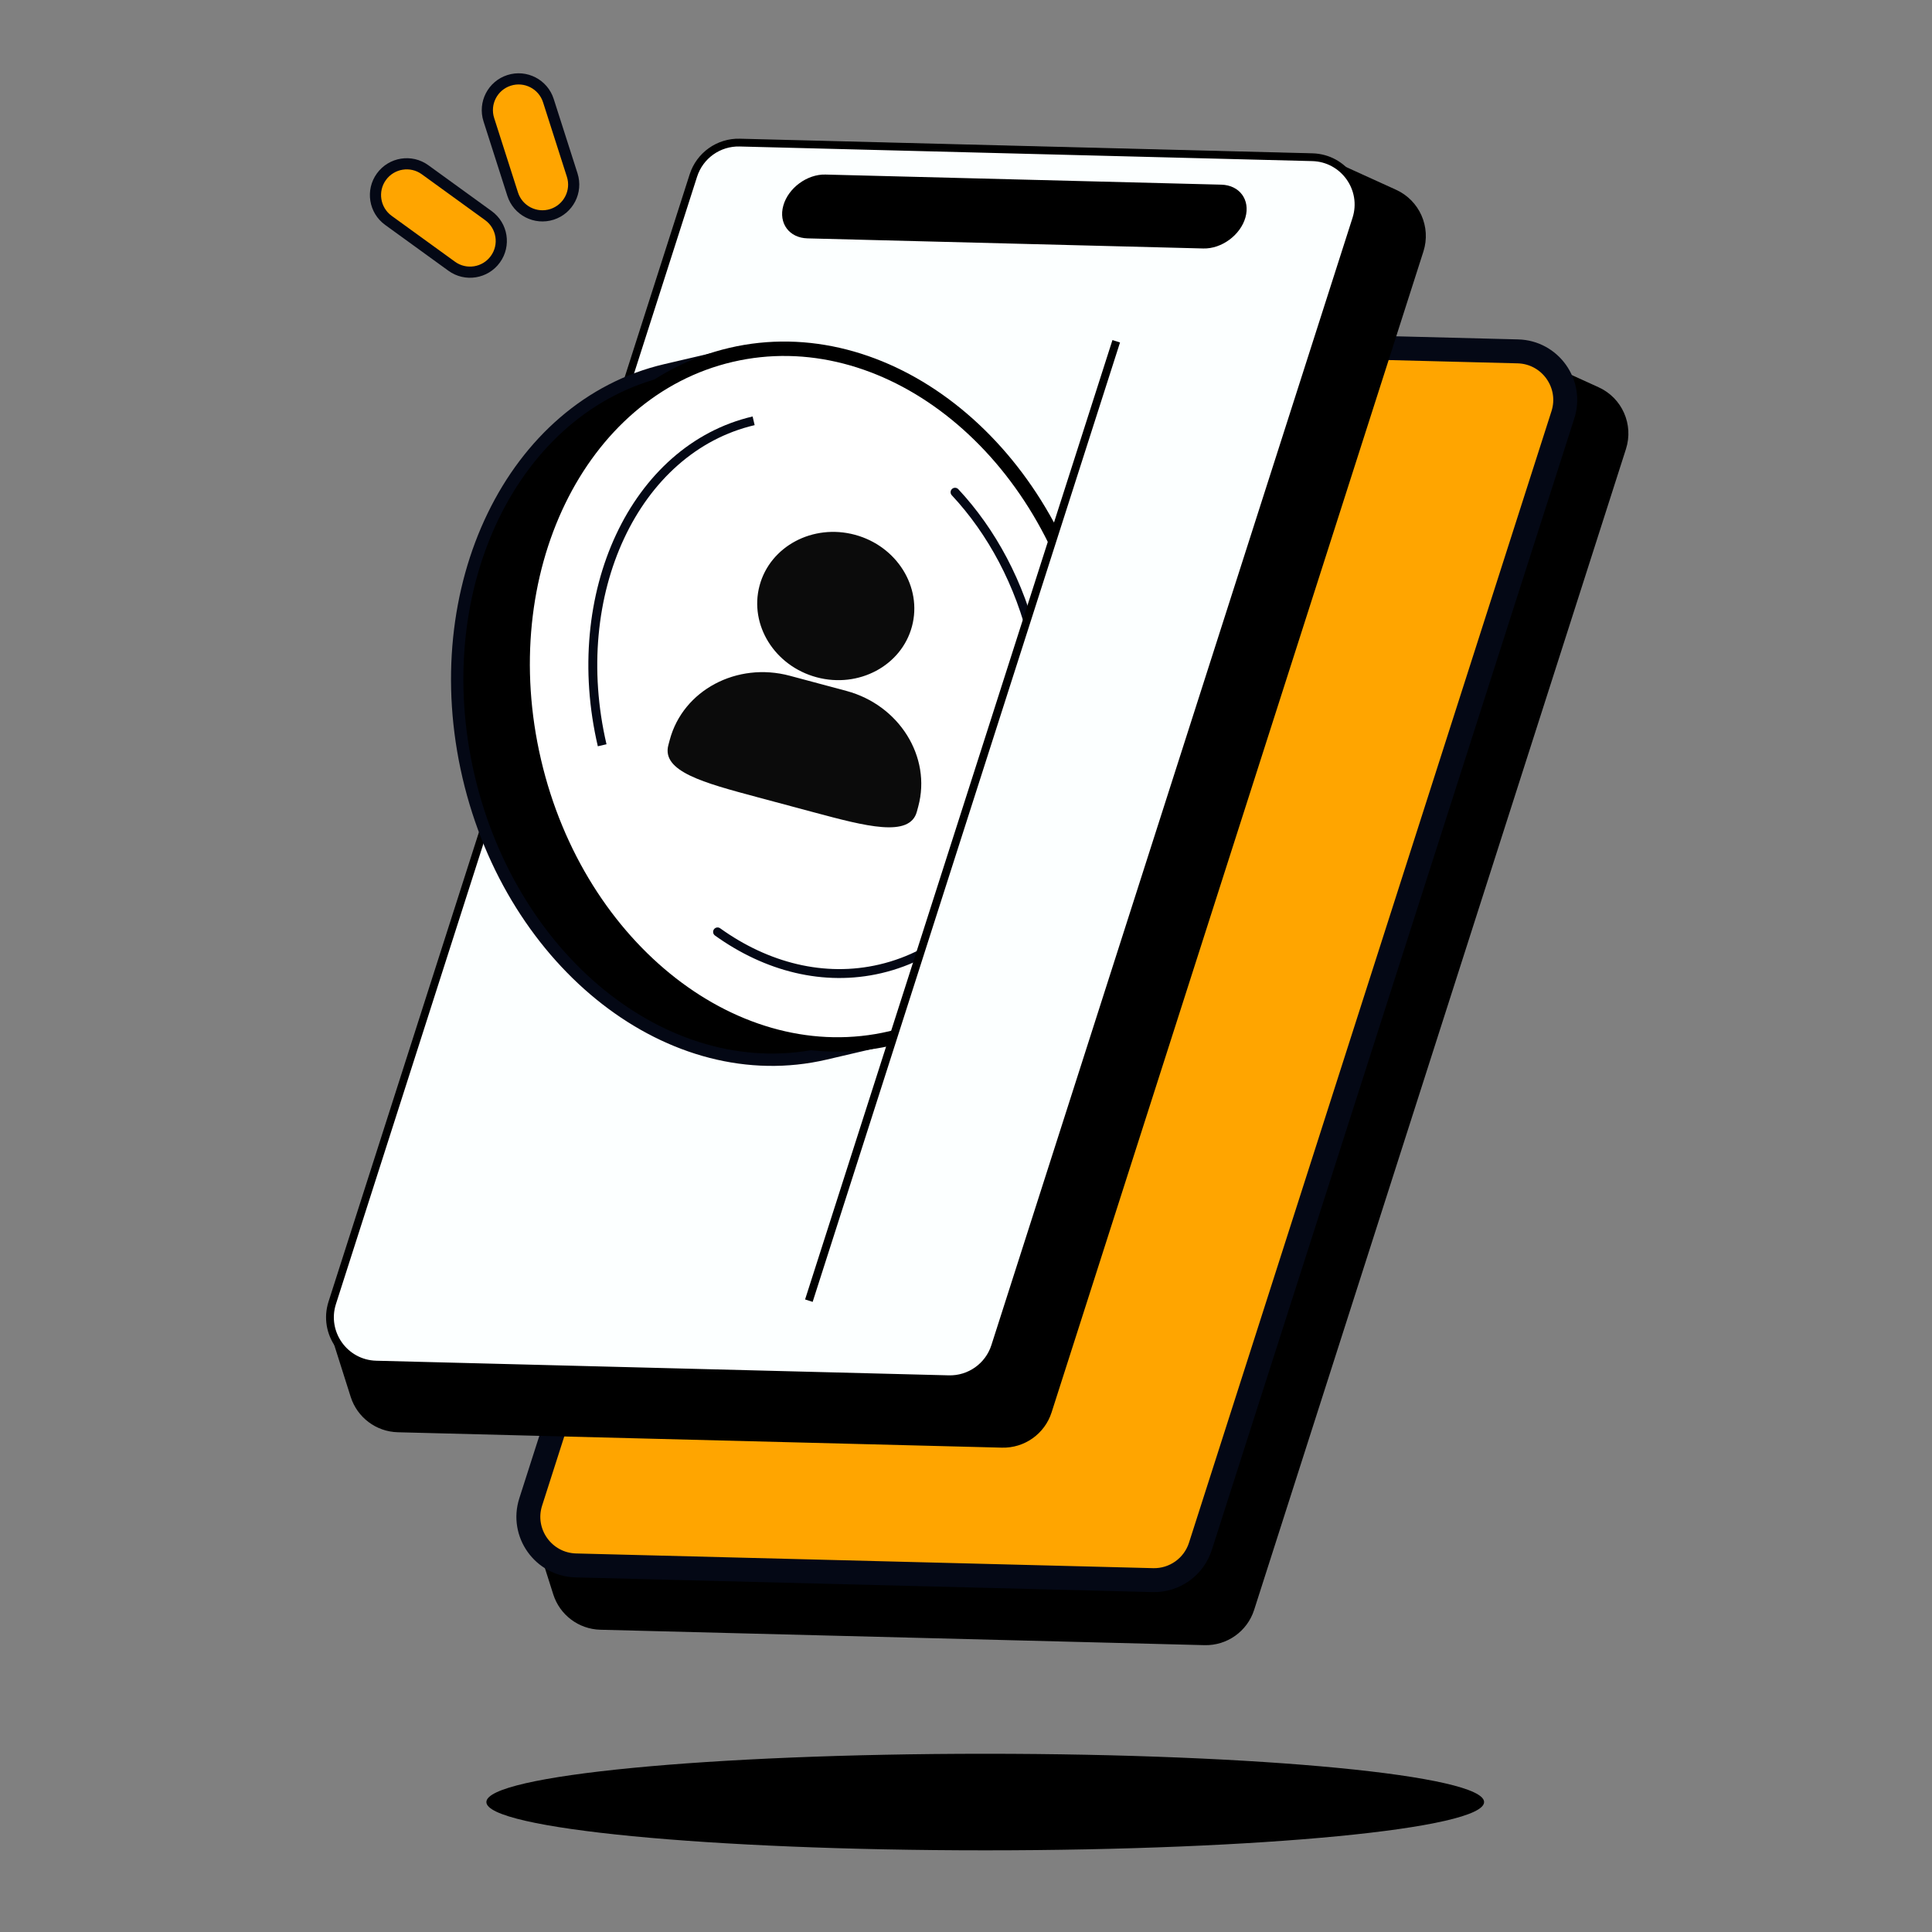 <svg width="100" height="100" viewBox="0 0 100 100" fill="none" xmlns="http://www.w3.org/2000/svg">
<rect x="0" y="0" width="100" height="100" fill="#808080" stroke="none"/>
<mask id="mask0_4927_13848" style="mask-type:alpha" maskUnits="userSpaceOnUse" x="0" y="0" width="100" height="100">
<rect width="100" height="100" fill="#D9D9D9"/>
</mask>
<g mask="url(#mask0_4927_13848)">
<path d="M50.996 95.773C36.735 95.773 25.175 94.654 25.175 93.274C25.175 91.894 36.735 90.775 50.996 90.775C65.256 90.775 76.816 91.894 76.816 93.274C76.816 94.654 65.256 95.773 50.996 95.773Z" fill="black"/>
<path d="M49.676 19.236C50.064 18.179 51.083 17.487 52.209 17.515L78.133 18.177C78.486 18.186 78.833 18.266 79.154 18.412L82.746 20.046C83.959 20.597 84.566 21.97 84.16 23.239L64.914 83.328C64.558 84.44 63.511 85.183 62.345 85.153L31.073 84.355C29.953 84.326 28.974 83.591 28.636 82.523L27.613 79.299L49.676 19.236Z" fill="black"/>
<path d="M46.233 19.173C46.574 18.108 47.576 17.396 48.693 17.425L78.563 18.187C80.241 18.229 81.408 19.872 80.895 21.47L62.132 80.04C61.791 81.104 60.789 81.816 59.672 81.787L29.802 81.026C28.124 80.982 26.957 79.34 27.469 77.742L46.233 19.173Z" fill="#FFA500"/>
<path d="M46.233 19.173C46.574 18.108 47.576 17.396 48.693 17.425L78.563 18.187C80.241 18.229 81.408 19.872 80.895 21.47L62.132 80.04C61.791 81.104 60.789 81.816 59.672 81.787L29.802 81.026C28.124 80.982 26.957 79.34 27.469 77.742L46.233 19.173Z" fill="#FFA500"/>
<path d="M46.233 19.173C46.574 18.108 47.576 17.396 48.693 17.425L78.563 18.187C80.241 18.229 81.408 19.872 80.895 21.47L62.132 80.04C61.791 81.104 60.789 81.816 59.672 81.787L29.802 81.026C28.124 80.982 26.957 79.34 27.469 77.742L46.233 19.173Z" stroke="#040815" stroke-width="1.239" stroke-linejoin="round"/>
<path d="M39.191 9.014C39.58 7.956 40.599 7.264 41.725 7.293L67.649 7.954C68.002 7.963 68.349 8.043 68.67 8.189L72.261 9.823C73.474 10.375 74.082 11.747 73.676 13.016L54.43 73.105C54.074 74.217 53.027 74.96 51.86 74.93L20.589 74.133C19.469 74.104 18.49 73.368 18.151 72.3L17.129 69.077L39.191 9.014Z" fill="black"/>
<path d="M38.287 7.381L67.925 8.137C69.561 8.179 70.698 9.779 70.198 11.337L51.506 69.685C51.174 70.722 50.197 71.416 49.108 71.389L19.47 70.632C17.834 70.591 16.698 68.99 17.197 67.433L35.889 9.084C36.222 8.047 37.198 7.353 38.287 7.381Z" fill="#FCFFFF" stroke="black" stroke-width="0.403"/>
<path d="M63.212 9.558L42.723 9.035C41.776 9.011 40.8 9.731 40.544 10.643L40.544 10.643C40.288 11.555 40.849 12.314 41.796 12.338L62.285 12.861C63.233 12.885 64.208 12.165 64.464 11.253C64.72 10.341 64.159 9.582 63.212 9.558Z" fill="black"/>
<path d="M56.3 32.712C58.58 42.48 54.012 51.897 46.099 53.744L42.708 54.535C34.794 56.382 26.531 49.96 24.251 40.192C21.971 30.423 26.538 21.007 34.452 19.16L37.842 18.368C45.756 16.521 54.02 22.943 56.3 32.712Z" fill="black" stroke="#040815" stroke-width="0.639" stroke-linejoin="round"/>
<path d="M27.639 39.4C25.359 29.632 29.926 20.215 37.84 18.368C45.754 16.521 54.018 22.943 56.298 32.712C58.578 42.48 54.01 51.897 46.096 53.744C38.183 55.591 29.919 49.169 27.639 39.4Z" fill="white" stroke="black" stroke-width="0.746"/>
<path d="M43.807 35.761L40.88 34.977C38.141 34.243 35.354 35.728 34.668 38.29L34.595 38.563C34.229 39.93 36.421 40.517 39.197 41.261L42.123 42.045C44.789 42.759 47.091 43.376 47.457 42.01L47.531 41.736C48.217 39.175 46.546 36.495 43.807 35.761ZM44.247 27.679C42.072 27.096 39.86 28.277 39.315 30.31C38.77 32.344 40.095 34.473 42.271 35.056C44.447 35.639 46.658 34.458 47.203 32.424C47.748 30.39 46.422 28.262 44.247 27.679Z" fill="#0B0B0B"/>
<path d="M39.008 21.781C32.849 23.219 29.339 30.737 31.168 38.575" stroke="#040815" stroke-width="0.461"/>
<path d="M49.433 25.477C51.325 27.504 52.79 30.197 53.516 33.309C55.348 41.156 51.787 48.694 45.564 50.147C42.652 50.827 39.674 50.054 37.141 48.235" stroke="#040815" stroke-width="0.461" stroke-linecap="round"/>
<path d="M57.31 19.124C57.588 18.258 58.402 17.678 59.31 17.698L64.001 17.8C65.373 17.831 66.329 19.172 65.911 20.479L51.309 66.059C51.032 66.925 50.218 67.505 49.309 67.485L44.619 67.382C43.247 67.352 42.29 66.01 42.709 64.704L57.31 19.124Z" fill="#FCFFFF"/>
<path d="M57.776 17.664L41.867 67.322" stroke="black" stroke-width="0.411"/>
<path d="M22.002 8.786C21.279 8.261 20.267 8.423 19.742 9.147C19.218 9.87 19.38 10.882 20.103 11.406L23.38 13.78C24.103 14.305 25.115 14.143 25.639 13.419C26.164 12.695 26.002 11.684 25.278 11.159L22.002 8.786Z" fill="#FFA500" stroke="#040815" stroke-width="0.578" stroke-linejoin="round"/>
<path d="M28.384 5.208C28.112 4.357 27.201 3.888 26.35 4.16C25.499 4.432 25.029 5.343 25.302 6.195L26.535 10.048C26.807 10.899 27.718 11.368 28.57 11.096C29.421 10.823 29.89 9.912 29.617 9.061L28.384 5.208Z" fill="#FFA500" stroke="#040815" stroke-width="0.578" stroke-linejoin="round"/>
</g>
</svg>
